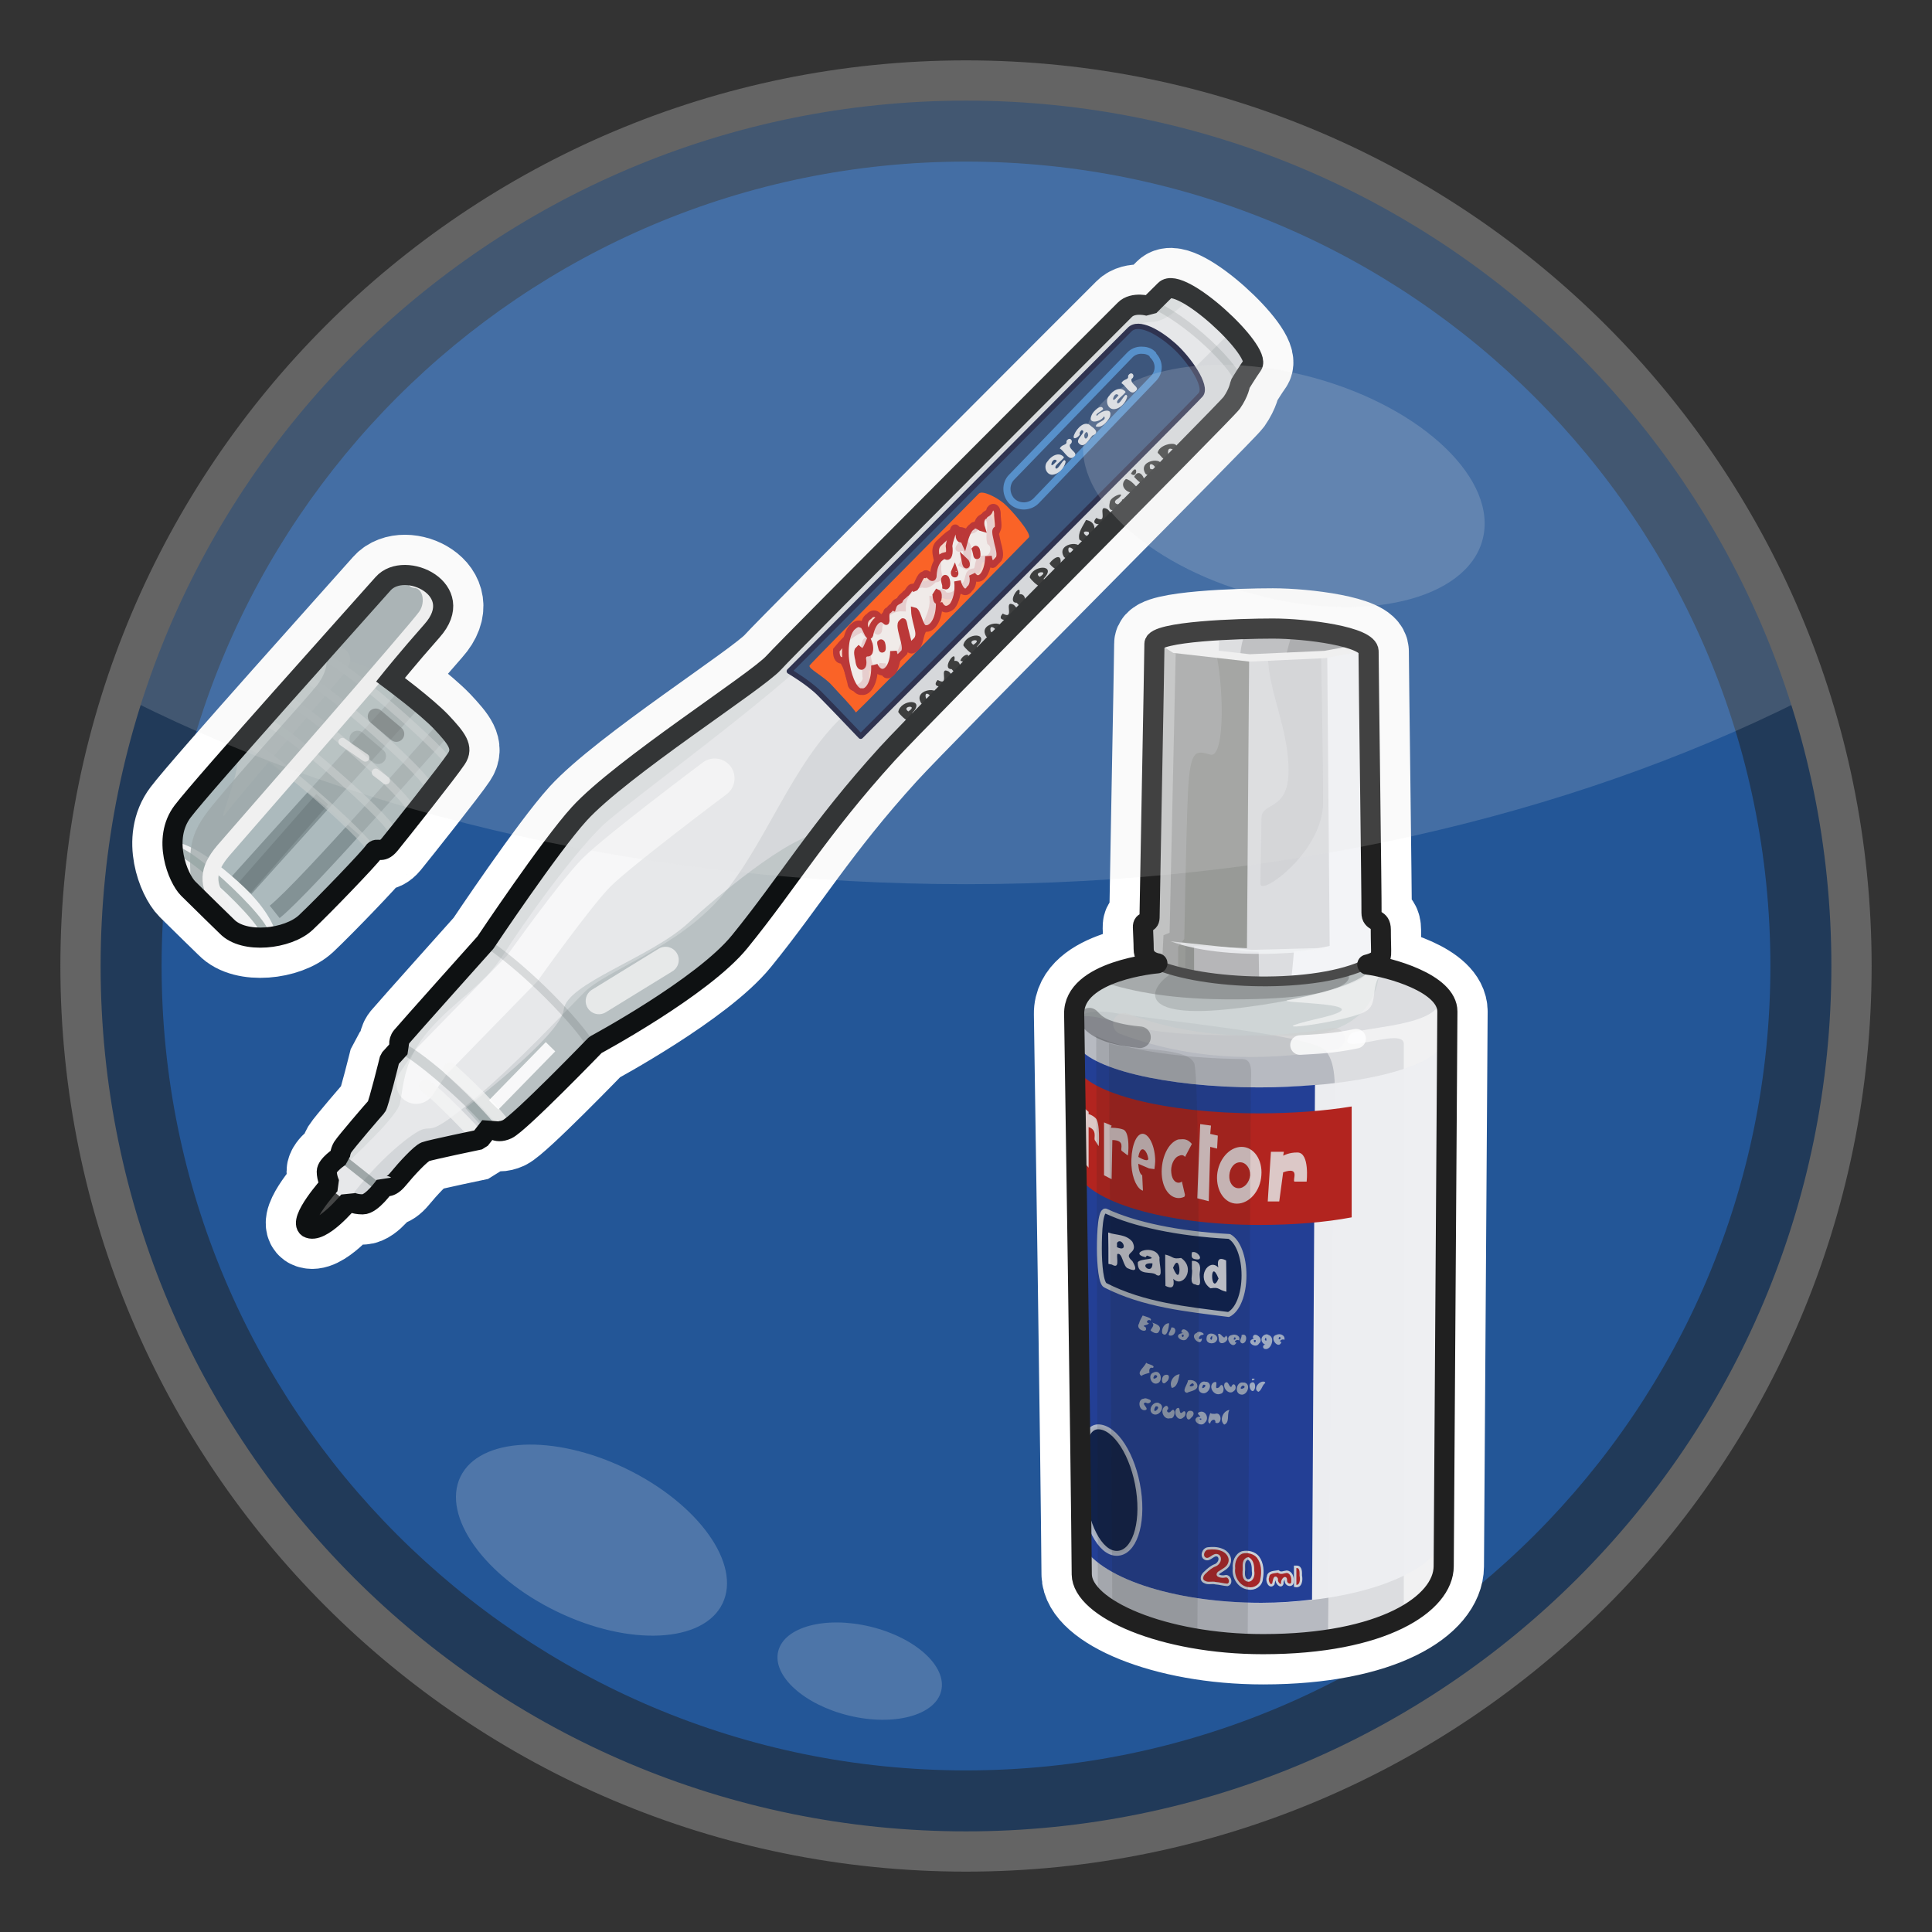 <?xml version="1.0" encoding="UTF-8" standalone="no"?>
<!-- Created with Inkscape (http://www.inkscape.org/) -->
<svg
   xmlns:svg="http://www.w3.org/2000/svg"
   xmlns="http://www.w3.org/2000/svg"
   version="1.0"
   width="100%"
   height="100%"
   viewBox="0 0 48 48"
   id="svg2383">
  <rect x="0" y="0" width="48" height="48" fill="#333333" stroke="none"/>
  <defs
     id="defs2385" />
  <path
     d="M 45.689,24 C 45.689,35.979 35.979,45.689 24,45.689 C 12.021,45.689 2.311,35.979 2.311,24 C 2.311,12.021 12.021,2.311 24,2.311 C 35.979,2.311 45.689,12.021 45.689,24 L 45.689,24 z"
     id="path2393"
     style="fill:#213a59;fill-opacity:1;fill-rule:evenodd;stroke:none;stroke-width:2;stroke-linecap:butt;stroke-linejoin:miter;marker:none;marker-start:none;marker-mid:none;marker-end:none;stroke-miterlimit:4;stroke-dasharray:none;stroke-dashoffset:0;stroke-opacity:1;visibility:visible;display:inline;overflow:visible;enable-background:accumulate" />
  <path
     d="M 43.985,24 C 43.985,35.037 35.037,43.985 24,43.985 C 12.963,43.985 4.015,35.037 4.015,24 C 4.015,12.963 12.963,4.015 24,4.015 C 35.037,4.015 43.985,12.963 43.985,24 L 43.985,24 z"
     id="path3464"
     style="fill:#235697;fill-opacity:1;fill-rule:evenodd;stroke:none;stroke-width:2;stroke-linecap:butt;stroke-linejoin:miter;marker:none;marker-start:none;marker-mid:none;marker-end:none;stroke-miterlimit:4;stroke-dasharray:none;stroke-dashoffset:0;stroke-opacity:1;visibility:visible;display:inline;overflow:visible;enable-background:accumulate" />
  <g
     transform="matrix(0.608,0,0,0.608,16.163,13.926)"
     id="corrector"
     style="display:inline">
    <path
       d="M 25.43,2.78 C 24.09,2.78 20.59,2.89 20.59,3.4 C 20.59,3.92 20.39,14.28 20.39,14.59 C 20.38,14.89 20.11,14.68 20.12,14.99 C 20.13,15.31 20.15,15.61 20.15,15.87 C 20.15,16.39 20.71,16.46 20.71,16.46 C 20.71,16.46 17.28,16.74 17.31,18.53 C 17.34,20.32 17.59,37.2 17.62,41.43 C 17.64,42.82 20.93,44.28 25.03,44.28 C 29.93,44.28 32.4,42.63 32.41,41.1 C 32.42,39.61 32.55,19.58 32.56,18.43 C 32.56,17.26 30.17,16.62 29.29,16.51 C 29.29,16.51 29.84,16.4 29.85,16.1 C 29.86,15.89 29.84,15.6 29.84,15.09 C 29.84,14.59 29.46,14.81 29.46,14.39 C 29.47,13.96 29.34,4.33 29.34,3.71 C 29.34,3.1 26.77,2.78 25.43,2.78 z"
       id="path4382"
       style="fill:none;fill-opacity:0.81;fill-rule:evenodd;stroke:#ffffff;stroke-width:3.292;stroke-linecap:round;stroke-linejoin:round;marker:none;stroke-miterlimit:4;stroke-dasharray:none;stroke-dashoffset:0;stroke-opacity:1;visibility:visible;display:inline;overflow:visible;enable-background:accumulate" />
    <path
       d="M 25.43,2.78 C 24.09,2.78 20.59,2.89 20.59,3.4 C 20.59,3.92 20.39,14.28 20.39,14.59 C 20.38,14.89 20.11,14.68 20.12,14.99 C 20.13,15.31 20.15,15.61 20.15,15.87 C 20.15,16.39 20.71,16.46 20.71,16.46 C 20.71,16.46 17.28,16.74 17.31,18.53 C 17.34,20.32 17.59,37.2 17.62,41.43 C 17.64,42.82 20.93,44.28 25.03,44.28 C 29.93,44.28 32.4,42.63 32.41,41.1 C 32.42,39.61 32.55,19.58 32.56,18.43 C 32.56,17.26 30.17,16.62 29.29,16.51 C 29.29,16.51 29.84,16.4 29.85,16.1 C 29.86,15.89 29.84,15.6 29.84,15.09 C 29.84,14.59 29.46,14.81 29.46,14.39 C 29.47,13.96 29.34,4.33 29.34,3.71 C 29.34,3.1 26.77,2.78 25.43,2.78 z"
       id="p3262"
       style="fill:#dcdde0;fill-opacity:1;fill-rule:evenodd;stroke:none;marker:none;visibility:visible;display:inline;overflow:visible;enable-background:accumulate" />
    <path
       d="M 18.37,18.43 C 17.86,18.42 17.53,18.56 17.31,18.81 C 17.34,20.94 17.59,37.25 17.62,41.43 C 17.64,42.83 20.93,44.28 25.03,44.28 C 26.02,44.28 26.89,44.21 27.68,44.09 C 27.71,41.57 27.9,25.15 27.93,23.4 C 27.97,21.52 28.06,20.64 27.59,20.03 C 27.12,19.41 21.02,18.82 19.03,18.5 C 18.78,18.45 18.56,18.44 18.37,18.43 z"
       id="p3341"
       style="fill:#838792;fill-opacity:0.41;fill-rule:evenodd;stroke:none;display:inline" />
    <path
       d="M 25.43,2.78 C 25.16,2.78 24.77,2.8 24.37,2.81 C 24.21,3.14 24.1,3.54 24.09,4.03 C 26.36,4.03 28.53,3.62 28.53,3.62 L 29.03,3.4 C 28.33,3 26.51,2.78 25.43,2.78 z"
       id="p3273"
       style="fill:#525252;fill-opacity:0.25;fill-rule:evenodd;stroke:none;display:inline" />
    <path
       d="M 23.25,2.87 C 22.31,2.93 21.41,2.99 20.93,3.15 L 21.43,3.68 L 23.21,3.81 L 23.25,2.87 z"
       id="p3278"
       style="fill:#fbfbfb;fill-opacity:0.7;fill-rule:evenodd;stroke:none;display:inline" />
    <path
       d="M 26.25,2.81 L 25.96,3.9 L 29.31,3.62 C 29.12,3.16 27.53,2.89 26.25,2.81 z"
       id="p3276"
       style="fill:#525252;fill-opacity:0.22;fill-rule:evenodd;stroke:none;display:inline" />
    <path
       d="M 29.12,3.43 L 27.65,3.75 L 27.75,15.75 C 27.74,15.75 26.84,15.96 26.29,15.96 C 26.26,16.4 26.18,17.12 26.18,17.12 C 26.18,17.12 28.04,17.22 29.81,16.18 C 29.82,16.15 29.84,16.12 29.84,16.09 C 29.85,15.88 29.84,15.61 29.84,15.09 C 29.84,14.59 29.46,14.83 29.46,14.4 C 29.47,13.98 29.34,4.33 29.34,3.71 C 29.34,3.61 29.24,3.52 29.12,3.43 z"
       id="path4340"
       style="fill:#f3f4f7;fill-opacity:1;fill-rule:evenodd;stroke:none;display:inline" />
    <path
       d="M 20.65,3.28 C 20.61,3.31 20.59,3.36 20.59,3.4 C 20.59,3.92 20.41,14.28 20.4,14.59 C 20.4,14.89 20.11,14.68 20.12,15 C 20.13,15.32 20.15,15.61 20.15,15.87 C 20.15,16.13 20.29,16.29 20.43,16.37 C 20.57,16.45 20.71,16.46 20.71,16.46 L 22.21,16.9 L 22.21,15.75 L 24.37,15.84 L 24.46,4 L 21.34,3.62 L 20.65,3.28 z"
       id="path4342"
       style="fill:#989a97;fill-opacity:1;fill-rule:evenodd;stroke:none;display:inline" />
    <path
       d="M 25.23,3.89 C 25.23,5.3 26.07,6.85 26.07,8.57 C 26.07,10.3 24.96,9.81 24.96,10.56 C 24.96,11.31 24.92,12.68 24.92,13.21 C 24.92,13.74 27.48,11.89 27.48,9.9 C 27.48,7.91 27.4,3.76 27.4,3.76 L 25.23,3.89 z"
       id="path4344"
       style="fill:#7f7f7f;fill-opacity:0.1;fill-rule:evenodd;stroke:none;display:inline" />
    <path
       d="M 21.86,15.64 L 24.31,15.97 L 24.85,15.99 L 24.87,17.2 C 24.87,17.2 22.51,16.96 22.21,16.9 C 21.91,16.83 21.84,16.86 21.84,16.86 L 21.86,15.64 z"
       id="p3321"
       style="fill:#888888;fill-opacity:0.45;fill-rule:evenodd;stroke:none" />
    <path
       d="M 21.25,15.56 C 23.55,16.4 27.17,16 27.75,15.82 C 27.63,15.83 24.57,15.91 24.57,15.91 L 21.25,15.56 z"
       id="p3306"
       style="fill:#f3f4f7;fill-opacity:0.81;fill-rule:evenodd;stroke:none;display:inline" />
    <path
       d="M 20.68,3.25 C 20.62,3.29 20.59,3.35 20.59,3.4 C 20.59,3.92 20.41,14.28 20.4,14.59 C 20.4,14.89 20.11,14.68 20.12,15 C 20.13,15.32 20.15,15.61 20.15,15.87 C 20.15,16.33 20.56,16.45 20.65,16.46 L 21.56,16.68 L 21.56,15.78 L 21.81,15.46 C 21.81,15.46 21.88,11.27 21.96,9.46 C 22.05,7.66 22.3,7.77 22.87,7.93 C 23.44,8.1 23.45,5.45 23.12,3.81 L 21.46,3.65 L 20.81,3.4 L 20.68,3.25 z"
       id="p3309"
       style="fill:#c1c1c2;fill-opacity:0.36;fill-rule:evenodd;stroke:none;display:inline" />
    <path
       d="M 20.62,3.31 C 20.59,3.34 20.59,3.37 20.59,3.4 C 20.59,3.92 20.41,14.28 20.4,14.59 C 20.4,14.89 20.11,14.68 20.12,15 C 20.13,15.32 20.15,15.61 20.15,15.87 C 20.15,16.13 20.29,16.29 20.43,16.37 C 20.57,16.45 20.71,16.46 20.71,16.46 L 20.9,16.53 L 20.96,15.31 L 21.21,15.21 L 21.46,3.75 L 20.75,3.34 L 20.62,3.31 z"
       id="p3312"
       style="fill:#f3f3f3;fill-opacity:0.36;fill-rule:evenodd;stroke:none;display:inline" />
    <path
       d="M 21.44,16.79 C 20.47,17.28 19.59,18.74 23.56,18.34 C 27.53,17.94 30.58,16.75 28.55,16.79 C 26.52,16.84 27.53,17.59 21.44,16.79 z"
       id="p3326"
       style="fill:#393939;fill-opacity:0.57;fill-rule:evenodd;stroke:none;display:inline" />
    <path
       d="M 20.65,16.46 C 20.46,16.48 17.28,16.79 17.31,18.53 C 17.31,18.54 17.31,18.7 17.31,18.71 C 18.09,18.4 18.92,18.96 20.57,19.21 C 22.22,19.46 24.71,19.4 26.17,19.41 C 29.21,19.45 29.8,17.61 29.78,16.59 C 29.67,16.57 29.55,16.54 29.46,16.53 C 28.94,16.76 27.68,17.19 25.34,17.21 C 23.6,17.23 21.91,16.83 20.65,16.46 z"
       id="path4351"
       style="fill:#c9d2d2;fill-opacity:0.73;fill-rule:evenodd;stroke:none;display:inline" />
    <path
       d="M 20.68,16.46 C 20.62,16.47 19.26,16.6 18.28,17.15 C 19.39,17.55 21.03,17.91 23.43,17.93 C 28.77,17.98 28.81,16.98 28.37,16.81 C 24.45,17.57 22.17,17.03 20.71,16.46 C 20.71,16.46 20.69,16.46 20.68,16.46 z"
       id="p3323"
       style="fill:#393939;fill-opacity:0.27;fill-rule:evenodd;stroke:none;display:inline" />
    <path
       d="M 29.75,16.59 C 29.69,16.61 29.46,16.69 29.46,16.68 C 28.94,17.39 26.77,17.81 26.06,17.96 C 25.35,18.11 30.22,18.04 27.31,18.71 C 24.39,19.39 28.29,18.88 29.15,18.46 C 29.86,18.12 29.26,17.33 30.06,16.65 C 29.94,16.62 29.85,16.61 29.75,16.59 z"
       id="p3332"
       style="fill:#f7f7f7;fill-opacity:0.66;fill-rule:evenodd;stroke:none;display:inline" />
    <path
       d="M 32.29,17.8 C 32.42,19.1 28.84,19.03 28.59,19.37 C 27.85,20.37 30.78,19.01 30.78,19.75 C 30.78,20.17 30.78,42.21 30.78,43.15 C 31.85,42.57 32.4,41.8 32.4,41.09 C 32.38,33.42 32.48,25.43 32.29,17.8 z"
       id="p3367"
       style="fill:#fcfcfc;fill-opacity:0.66;fill-rule:evenodd;stroke:none;display:inline" />
    <path
       d="M 17.34,19.75 C 17.39,22.7 17.54,35.2 17.59,40.15 C 18.26,41.53 21.29,42.59 24.96,42.59 C 28.69,42.59 31.76,41.5 32.37,40.09 L 32.4,40.09 C 32.42,37.34 32.54,22.63 32.56,19.75 L 32.37,19.75 C 31.94,20.76 28.74,21.53 24.87,21.53 C 21.02,21.53 17.85,20.75 17.4,19.75 L 17.34,19.75 z"
       id="p3344"
       style="fill:#eeeff2;fill-opacity:0.97;fill-rule:evenodd;stroke:none;marker:none;visibility:visible;display:inline;overflow:visible;enable-background:accumulate" />
    <path
       d="M 19.34,18.93 C 22.59,20.15 25.67,19.93 27.93,19.54"
       id="path4357"
       style="fill:none;fill-rule:evenodd;stroke:#d0d0d0;stroke-width:0.88;stroke-linecap:round;stroke-linejoin:miter;stroke-miterlimit:4;stroke-dasharray:none;stroke-opacity:0.56;display:inline" />
    <path
       d="M 26.54,19.8 C 27.19,19.76 27.89,19.74 28.83,19.54"
       id="p3370"
       style="fill:none;fill-rule:evenodd;stroke:#ffffff;stroke-width:0.8;stroke-linecap:round;stroke-linejoin:miter;stroke-miterlimit:4;stroke-dasharray:none;stroke-opacity:0.82;display:inline" />
    <path
       d="M 17.93,18.72 C 18.14,18.94 18.46,19.34 20,19.48"
       id="p3376"
       style="fill:none;fill-rule:evenodd;stroke:#2e3235;stroke-width:0.88;stroke-linecap:round;stroke-linejoin:miter;stroke-miterlimit:4;stroke-dasharray:none;stroke-opacity:0.37;display:inline" />
    <path
       d="M 17.34,19.75 C 17.39,22.7 17.54,35.2 17.59,40.15 C 18.26,41.53 21.29,42.59 24.96,42.59 C 25.68,42.59 26.37,42.54 27.03,42.46 L 27.15,21.43 C 26.43,21.49 25.67,21.53 24.87,21.53 C 21.02,21.53 17.85,20.75 17.4,19.75 L 17.34,19.75 z"
       id="p3385"
       style="fill:#233f95;fill-opacity:1;fill-rule:evenodd;stroke:none;display:inline" />
    <path
       d="M 19.94,37.99 C 20.15,39.41 19.75,40.57 19.05,40.57 C 18.35,40.57 17.77,39.37 17.64,37.93 C 17.51,36.47 17.72,35.4 18.29,35.4 C 18.99,35.4 19.73,36.56 19.94,37.99 z"
       id="p4026"
       style="fill:#11224a;fill-opacity:1;fill-rule:nonzero;stroke:#cbd1d8;stroke-width:0.2;stroke-linecap:butt;stroke-linejoin:miter;marker:none;stroke-miterlimit:4;stroke-dasharray:none;stroke-dashoffset:0;stroke-opacity:0.81;visibility:visible;display:inline;overflow:visible;enable-background:accumulate" />
    <path
       d="M 22.78,40.37 C 22.58,40.39 22.48,40.7 22.67,40.79 C 22.87,40.88 23.01,40.55 23.2,40.67 C 23.33,40.79 23.22,40.99 23.09,41.05 C 22.92,41.11 22.78,41.23 22.66,41.35 C 22.53,41.45 22.46,41.66 22.64,41.74 C 22.78,41.82 22.94,41.75 23.09,41.79 C 23.25,41.8 23.41,41.85 23.57,41.86 C 23.78,41.81 23.67,41.45 23.47,41.51 C 23.37,41.54 23.07,41.5 23.22,41.36 C 23.38,41.25 23.59,41.17 23.65,40.97 C 23.74,40.73 23.55,40.49 23.33,40.42 C 23.15,40.35 22.96,40.35 22.78,40.37 z M 24.18,40.53 C 23.93,40.62 23.81,40.92 23.84,41.18 C 23.79,41.55 24.05,41.97 24.43,42 C 24.68,42.05 24.95,41.88 24.97,41.62 C 25.03,41.32 25.01,40.97 24.82,40.72 C 24.67,40.54 24.41,40.48 24.18,40.53 z M 24.43,40.78 C 24.61,40.88 24.62,41.11 24.62,41.3 C 24.65,41.44 24.6,41.69 24.41,41.68 C 24.25,41.65 24.23,41.46 24.24,41.32 C 24.27,41.14 24.18,40.89 24.38,40.79 C 24.4,40.78 24.41,40.78 24.43,40.78 z M 26.34,41.12 C 26.34,41.38 26.34,41.64 26.34,41.9 C 26.58,41.96 26.61,41.64 26.57,41.48 C 26.57,41.35 26.59,41.12 26.4,41.12 C 26.38,41.12 26.36,41.12 26.34,41.12 z M 25.65,41.31 C 25.5,41.34 25.24,41.32 25.23,41.54 C 25.16,41.67 25.3,42.01 25.45,41.82 C 25.47,41.74 25.5,41.45 25.59,41.62 C 25.55,41.76 25.77,42 25.82,41.79 C 25.78,41.68 25.97,41.46 25.96,41.68 C 25.95,41.88 26.26,41.94 26.23,41.7 C 26.25,41.55 26.18,41.33 25.99,41.32 C 25.88,41.33 25.75,41.41 25.65,41.31 z"
       id="text3993"
       style="fill:#b2241f;fill-opacity:0.91;stroke:#cbd1d8;stroke-width:0.1;stroke-linecap:butt;stroke-linejoin:miter;stroke-miterlimit:4;stroke-dasharray:none;stroke-opacity:1" />
    <path
       d="M 20.25,32.78 C 20.2,32.95 19.83,33.18 20.06,33.32 C 20.15,33.24 20.33,33.22 20.39,33.19 C 20.36,33.07 20.39,32.95 20.53,32.99 C 20.65,32.88 20.29,32.84 20.25,32.78 z M 20.56,33.18 C 20.3,33.25 20.44,33.69 20.69,33.63 C 20.94,33.58 20.88,33.09 20.61,33.16 L 20.58,33.17 L 20.56,33.18 z M 21.62,33.25 C 21.37,33.27 21.17,33.58 21.3,33.81 C 21.53,33.78 21.57,33.46 21.61,33.29 L 21.62,33.25 z M 20.62,33.28 C 20.89,33.34 20.39,33.58 20.6,33.29 L 20.62,33.28 z M 21.03,33.28 C 20.83,33.32 20.87,33.79 21.08,33.56 C 21.2,33.48 21.25,33.22 21.03,33.28 z M 24.59,33.43 C 24.48,33.6 24.85,33.42 24.59,33.43 z M 21.96,33.5 C 21.96,33.65 21.67,33.96 21.92,34.01 C 22.07,33.93 22.39,33.92 22.34,33.68 C 22.3,33.52 22.11,33.46 21.96,33.5 z M 22.68,33.56 C 22.42,33.47 22.27,33.95 22.54,34.02 C 22.79,34.1 23.01,33.65 22.73,33.56 L 22.71,33.56 L 22.68,33.56 z M 25.09,33.56 C 24.88,33.49 24.59,33.86 24.84,33.97 C 24.98,33.9 24.99,33.69 25.12,33.61 L 25.11,33.58 L 25.09,33.56 z M 23,33.59 C 22.77,33.76 23.03,34.16 23.29,34.05 C 23.52,34.02 23.39,33.48 23.24,33.78 C 22.95,33.96 23.28,33.45 23,33.59 z M 24.21,33.59 C 23.95,33.54 23.84,34.02 24.12,34.08 C 24.38,34.14 24.56,33.66 24.27,33.59 L 24.24,33.59 L 24.21,33.59 z M 24.56,33.59 C 24.35,33.67 24.59,34.14 24.69,33.84 C 24.72,33.75 24.71,33.53 24.56,33.59 z M 22.15,33.62 C 22.35,33.75 21.87,33.81 22.09,33.65 C 22.11,33.63 22.13,33.63 22.15,33.62 z M 23.46,33.62 C 23.36,33.82 23.65,34.12 23.83,33.94 C 24.01,33.83 23.84,33.49 23.73,33.77 C 23.62,33.78 23.62,33.47 23.46,33.62 z M 22.59,33.68 C 22.83,33.67 22.46,33.96 22.56,33.73 C 22.56,33.71 22.58,33.7 22.59,33.68 z M 24.21,33.71 C 24.43,33.79 24.01,33.94 24.14,33.76 C 24.16,33.74 24.18,33.72 24.21,33.71 z M 20.15,34.25 C 19.89,34.27 19.94,34.73 20.19,34.72 C 20.45,34.69 19.98,34.42 20.24,34.41 C 20.37,34.51 20.56,34.32 20.34,34.27 C 20.28,34.24 20.21,34.22 20.15,34.25 z M 20.78,34.43 C 20.53,34.32 20.28,34.75 20.54,34.88 C 20.77,34.99 21.03,34.62 20.83,34.46 L 20.8,34.45 L 20.78,34.43 z M 20.65,34.56 C 20.91,34.55 20.53,34.92 20.59,34.66 C 20.61,34.62 20.62,34.58 20.65,34.56 z M 21.03,34.56 C 20.79,34.69 20.96,35.13 21.23,35.05 C 21.46,35.1 21.47,34.53 21.27,34.76 C 21.18,34.88 21.03,34.77 21.15,34.67 C 21.17,34.6 21.1,34.5 21.03,34.56 z M 21.5,34.65 C 21.33,34.83 21.56,35.23 21.78,35.01 C 21.91,34.94 21.88,34.64 21.72,34.82 C 21.56,34.91 21.69,34.53 21.5,34.65 z M 23.65,34.71 C 23.39,34.75 23.23,35.13 23.44,35.31 C 23.67,35.23 23.55,34.92 23.64,34.74 L 23.65,34.71 z M 22,34.75 C 21.82,34.82 21.9,35.27 22.09,35.03 C 22.25,34.91 22.22,34.71 22,34.75 z M 22.4,34.81 C 22.25,34.87 22.63,35.02 22.37,34.99 C 22.07,35.12 22.49,35.45 22.65,35.23 C 22.86,35.05 22.66,34.67 22.4,34.81 z M 22.87,34.84 C 22.83,34.96 22.71,35.26 22.87,35.26 C 22.88,35.11 23.1,35.03 23.08,35.23 C 23.36,35.36 23.37,34.76 23.06,34.87 C 22.99,34.87 22.93,34.87 22.87,34.84 z M 22.5,35.06 C 22.55,35.19 22.32,35.04 22.5,35.06 z"
       id="text3944"
       style="fill:#cad2d2;fill-opacity:0.73;fill-rule:nonzero;stroke:none;marker:none;visibility:visible;display:inline;overflow:visible;enable-background:accumulate" />
    <path
       d="M 18.62,26.59 C 18.38,26.47 18.34,27.43 18.34,28.12 C 18.34,28.78 18.41,29.55 18.59,29.62 C 20.16,30.42 21.9,30.59 23.62,30.81 C 23.99,30.63 24.25,29.99 24.25,29.21 C 24.25,28.46 24.01,27.82 23.65,27.62 C 21.54,27.51 19.75,27.12 18.62,26.59 z"
       id="p3713"
       style="fill:#0b1c42;fill-opacity:0.81;fill-rule:evenodd;stroke:#b3bbc5;stroke-width:0.2;stroke-linecap:round;stroke-linejoin:round;marker:none;stroke-miterlimit:4;stroke-dasharray:none;stroke-dashoffset:0;stroke-opacity:1;visibility:visible;display:inline;overflow:visible;enable-background:accumulate" />
    <path
       d="M 17.34,20.71 C 17.35,21.33 17.35,23.42 17.37,24.96 L 17.4,24.96 C 17.85,26.2 21.02,27.15 24.87,27.15 C 26.25,27.15 27.54,27.05 28.65,26.84 L 28.65,22.31 C 27.54,22.49 26.25,22.59 24.87,22.59 C 21.02,22.59 17.85,21.77 17.4,20.71 L 17.34,20.71 z"
       id="p3391"
       style="fill:#b2241f;fill-opacity:1;fill-rule:evenodd;stroke:none;marker:none;visibility:visible;display:inline;overflow:visible;enable-background:accumulate" />
    <path
       d="M 17.68,22.34 L 17.71,24.59 L 17.9,24.81 L 17.9,23.15 C 18.26,23.27 18.11,23.59 18.15,23.68 L 18.31,23.93 C 18.32,23.95 18.38,22.95 18.18,22.78 C 18.04,22.65 17.9,22.62 17.9,22.62 L 17.9,22.53 L 17.68,22.34 z M 18.53,22.96 L 18.53,25.12 L 18.84,25.28 L 18.87,23.68 C 19.42,23.69 19.18,24.04 19.25,24.12 L 19.5,24.31 C 19.52,24.32 19.61,23.35 19.31,23.25 C 19.09,23.17 18.81,23.18 18.81,23.18 L 18.84,23.09 L 18.53,22.96 z M 22.46,23.03 L 22.34,26.06 L 22.81,26.18 L 22.87,23.96 L 23.15,24.03 L 23.18,23.5 L 22.87,23.43 L 22.9,23.09 L 22.46,23.03 z M 20.06,23.43 C 19.8,23.49 19.62,24.06 19.65,24.71 C 19.68,25.27 19.9,25.69 20.12,25.75 L 20.09,25.12 C 20,25.08 19.94,24.89 19.93,24.65 L 20.37,24.84 L 20.59,24.87 C 20.6,24.8 20.63,24.56 20.62,24.46 C 20.59,23.81 20.31,23.37 20.06,23.43 z M 21.68,23.65 C 21.62,23.65 21.56,23.65 21.5,23.68 C 21.08,23.87 20.82,24.57 20.9,25.21 C 20.98,25.85 21.4,26.19 21.81,26 C 21.83,25.99 21.82,25.94 21.84,25.93 L 21.71,25.37 C 21.71,25.37 21.69,25.39 21.68,25.4 C 21.49,25.49 21.31,25.33 21.28,25.03 C 21.24,24.74 21.37,24.43 21.56,24.34 C 21.67,24.29 21.76,24.27 21.84,24.37 L 22.12,23.84 C 21.99,23.69 21.86,23.63 21.68,23.65 z M 24.15,23.96 C 23.65,23.96 23.2,24.48 23.15,25.12 C 23.11,25.76 23.46,26.28 23.96,26.28 C 24.47,26.28 24.92,25.76 24.96,25.12 C 25.01,24.48 24.65,23.96 24.15,23.96 z M 20.09,24.06 C 20.19,24.04 20.31,24.22 20.34,24.46 C 20.29,24.59 19.99,24.4 19.93,24.37 C 19.96,24.21 20.01,24.08 20.09,24.06 z M 25.35,24.16 L 25.22,26.19 L 25.69,26.19 L 25.85,25 C 26.56,24.75 26.22,25.3 26.31,25.38 L 26.81,25.38 C 26.81,25.38 26.94,24.2 26.44,24.19 C 26.1,24.18 25.85,24.32 25.85,24.32 L 25.88,24.16 L 25.35,24.16 z M 24.09,24.59 C 24.32,24.59 24.51,24.82 24.5,25.12 C 24.47,25.42 24.26,25.65 24.03,25.65 C 23.8,25.65 23.63,25.42 23.65,25.12 C 23.67,24.82 23.85,24.59 24.09,24.59 z"
       id="p2465"
       style="fill:#e5eeee;fill-opacity:0.81;fill-rule:evenodd;stroke:none;marker:none;visibility:visible;display:inline;overflow:visible;enable-background:accumulate" />
    <path
       d="M 17.62,22.22 C 17.64,22.22 17.43,22.18 17.55,22.6 C 17.67,23.01 17.93,23.1 17.93,23.1 L 17.96,22.57 C 17.96,22.57 17.82,22.52 17.62,22.22 z M 18.15,22.72 L 18.12,23.16 L 18.49,23.28 L 18.49,22.88 L 18.15,22.72 z M 18.05,23.35 L 17.96,24.57 L 18.27,24.63 L 18.4,23.38 L 18.05,23.35 z M 18.58,23.44 L 18.24,25.41 L 18.65,25.5 L 18.71,25 C 18.71,25 18.62,25.04 19.18,25.07 C 19.74,25.09 19.75,23.84 19.4,23.75 C 19.04,23.66 18.58,23.44 18.58,23.44 z M 23.24,23.69 L 22.58,25.69 L 24.43,25.85 L 24.52,25.32 L 23.43,25.32 L 23.46,25.03 L 24.43,25.03 L 24.62,24.5 L 23.74,24.5 L 23.83,24.19 L 24.96,24.28 L 25.08,23.75 L 23.24,23.69 z M 19.9,23.97 L 19.46,25.85 L 20.05,25.97 L 20.15,25.38 C 20.15,25.38 20.24,25.41 20.77,25.5 C 21.3,25.59 21.71,24.28 21.18,24.19 C 20.65,24.1 19.9,23.97 19.9,23.97 z M 18.83,24.07 C 18.86,24.04 19.3,24.27 19.21,24.5 C 19.12,24.74 18.77,24.5 18.77,24.5 L 18.83,24.07 z M 27.37,24.35 L 26.58,24.38 L 26.24,24.75 L 26.02,24.44 L 25.21,24.44 L 25.62,25.13 L 24.74,25.78 L 25.55,25.82 L 25.96,25.5 L 26.15,25.85 L 27.08,25.78 L 26.55,25.07 L 27.37,24.35 z M 20.37,24.41 C 20.42,24.44 20.89,24.49 20.83,24.82 C 20.77,25.14 20.27,24.94 20.27,24.94 L 20.37,24.41 z M 21.62,24.72 L 21.52,25.13 L 22.46,25.22 L 22.55,24.78 L 21.62,24.72 z"
       id="p3568"
       style="opacity:0;fill:#e5eeee;fill-opacity:0.81;fill-rule:evenodd;stroke:none;display:inline" />
    <path
       d="M 18.71,28.74 C 18.71,28.31 18.71,27.89 18.7,27.46 C 19.03,27.58 19.43,27.52 19.69,27.84 C 19.96,28.36 19.25,28.24 19.69,28.63 C 19.88,28.95 19.85,29.08 19.52,28.93 C 19.3,28.88 19.29,28.25 19.07,28.34 C 19.04,28.55 19.18,28.96 18.85,28.77 C 18.81,28.76 18.76,28.75 18.71,28.74 z M 19.06,28.06 C 19.57,28.3 19.26,27.61 19.06,27.88 C 19.06,27.94 19.06,28 19.06,28.06 z M 20.23,28.47 C 19.47,28.3 20.63,27.88 20.8,28.49 C 20.76,28.72 20.99,29.34 20.68,29.2 C 20.49,29 19.89,29.28 19.91,28.68 C 19.99,28.5 20.86,28.59 20.28,28.4 L 20.23,28.47 z M 20.51,28.72 C 19.85,28.67 20.51,29.26 20.51,28.72 z M 21.04,29.64 C 21.03,29.21 21.03,28.79 21.03,28.36 C 21.4,28.45 21.3,28.56 21.68,28.5 C 22.3,28.93 21.74,29.76 21.36,29.35 C 21.42,29.68 21.32,29.78 21.04,29.64 L 21.04,29.64 z M 21.35,28.9 C 21.73,29.84 21.67,28.13 21.35,28.9 z M 22.12,28.27 C 22.34,28.18 22.61,28.58 22.33,28.56 C 22.12,28.54 22.09,28.49 22.12,28.27 z M 22.12,28.62 C 22.42,28.61 22.49,28.8 22.44,29.09 C 22.4,29.28 22.57,29.75 22.26,29.58 C 21.99,29.56 22.17,29.15 22.12,28.95 C 22.12,28.84 22.12,28.73 22.12,28.62 z M 23.52,28.6 C 23.53,29.03 23.53,29.45 23.53,29.88 C 23.16,29.79 23.26,29.68 22.88,29.74 C 22.26,29.31 22.82,28.48 23.2,28.89 C 23.14,28.56 23.24,28.46 23.52,28.6 L 23.52,28.6 z M 23.21,29.34 C 22.83,28.4 22.89,30.11 23.21,29.34 L 23.21,29.34 z"
       id="text3734"
       style="fill:#fcfcfc;fill-opacity:0.81;stroke:none;display:inline" />
    <path
       d="M 20.11,30.85 C 20.2,30.89 20.53,30.95 20.43,31.06 C 20.33,30.97 20.2,31.15 20.36,31.16 C 20.35,31.27 20.01,31.23 20.23,31.33 C 20.36,31.61 19.79,31.44 19.96,31.18 C 19.99,31.06 20.05,30.96 20.11,30.85 z M 20.49,31.14 C 20.68,31.2 20.94,31.29 20.75,31.54 C 20.67,31.64 20.45,31.5 20.43,31.45 C 20.48,31.36 20.62,31.23 20.49,31.14 z M 21.19,31.17 C 21.18,31.33 21.11,31.79 20.91,31.58 C 20.86,31.39 21.01,31.15 21.19,31.17 z M 21.28,31.34 C 21.51,31.31 21.48,31.61 21.3,31.67 C 21.03,31.71 21.27,31.47 21.28,31.34 z M 21.69,31.55 C 21.68,31.23 22.17,31.56 21.94,31.76 C 21.83,32.02 21.35,31.71 21.65,31.59 C 21.71,31.59 21.81,31.52 21.69,31.55 z M 21.79,31.65 C 21.62,31.56 21.76,31.87 21.79,31.65 z M 22.53,31.79 C 22.52,32.18 21.97,31.69 22.32,31.56 C 22.4,31.43 22.77,31.64 22.51,31.65 C 22.39,31.69 22.34,31.89 22.53,31.79 z M 22.72,31.77 C 22.74,31.42 23.33,31.64 23.11,31.91 C 22.99,32.05 22.68,32 22.72,31.77 z M 22.87,31.78 C 22.94,32.01 23.01,31.52 22.88,31.76 L 22.87,31.77 L 22.87,31.78 z M 23.19,31.61 C 23.32,31.53 23.42,31.9 23.51,31.67 C 23.76,31.87 23.19,32.19 23.22,31.79 C 23.21,31.73 23.2,31.67 23.19,31.61 z M 24.05,31.88 C 24,31.79 23.77,31.93 23.94,31.95 C 23.79,32.3 23.39,31.71 23.75,31.65 C 23.89,31.59 24.13,31.68 24.05,31.88 z M 23.91,31.81 C 23.88,31.6 23.75,31.94 23.91,31.81 z M 24.15,31.65 C 24.41,31.54 24.39,32 24.17,31.99 C 24,31.9 24.17,31.78 24.15,31.65 z M 24.61,31.78 C 24.6,31.44 25.12,31.79 24.86,32 C 24.73,32.23 24.29,31.92 24.63,31.8 C 24.71,31.74 24.63,31.77 24.61,31.78 z M 24.73,31.86 C 24.55,31.8 24.73,32.09 24.73,31.86 z M 25.26,31.65 C 25.54,31.74 25.36,32.27 25.11,32.22 C 24.97,32.19 25.03,32 25.15,32.05 C 24.93,32 24.89,31.71 25.12,31.63 C 25.17,31.61 25.22,31.62 25.26,31.65 z M 25.1,31.84 C 25.22,32.01 25.15,31.6 25.1,31.84 z M 25.9,31.85 C 25.83,31.77 25.62,31.93 25.78,31.93 C 25.67,32.29 25.23,31.72 25.58,31.64 C 25.71,31.57 25.95,31.65 25.9,31.85 z M 25.75,31.79 C 25.7,31.59 25.59,31.93 25.75,31.79 z"
       id="text3922"
       style="fill:#cad2d2;fill-opacity:0.73;stroke:none" />
    <path
       d="M 18.21,19.43 L 18.28,42.5 C 19.35,43.4 21.65,44.14 24.4,44.25 C 24.43,39.57 24.53,21.91 24.53,21.5 C 24.53,21.02 24.65,20.37 24.18,20.37 C 23.71,20.37 19.96,20.31 18.21,19.43 z"
       id="p3401"
       style="fill:#1e2020;fill-opacity:0.12;fill-rule:evenodd;stroke:none;display:inline" />
    <path
       d="M 18.73,19.73 L 18.87,42.9 C 19.71,43.39 20.91,43.82 22.34,44.06 C 22.38,39.65 22.51,21.11 22.21,20.53 C 21.89,19.87 19.8,20.05 18.73,19.73 z"
       id="path4372"
       style="fill:#1e2020;fill-opacity:0.11;fill-rule:evenodd;stroke:none;display:inline" />
    <path
       d="M 20.57,16.47 C 22.59,17.37 27.2,17.51 29.29,16.47"
       id="p3268"
       style="fill:none;fill-opacity:0.81;fill-rule:evenodd;stroke:#4a4a4a;stroke-width:0.4;stroke-linecap:round;stroke-linejoin:round;marker:none;stroke-miterlimit:4;stroke-dasharray:none;stroke-dashoffset:0;stroke-opacity:1;visibility:visible;display:inline;overflow:visible;enable-background:accumulate" />
    <path
       d="M 20.85,3.28 L 21.41,3.63 L 24.48,3.98 L 27.55,3.84 L 29.08,3.56"
       id="p3265"
       style="fill:none;fill-rule:evenodd;stroke:#f2f2f2;stroke-width:0.3;stroke-linecap:butt;stroke-linejoin:miter;stroke-miterlimit:4;stroke-dasharray:none;stroke-opacity:1;display:inline" />
    <path
       d="M 25.43,2.78 C 24.09,2.78 20.59,2.89 20.59,3.4 C 20.59,3.92 20.39,14.28 20.39,14.59 C 20.38,14.89 20.11,14.68 20.12,14.99 C 20.13,15.31 20.15,15.61 20.15,15.87 C 20.15,16.39 20.71,16.46 20.71,16.46 C 20.71,16.46 17.28,16.74 17.31,18.53 C 17.34,20.32 17.59,37.2 17.62,41.43 C 17.64,42.82 20.93,44.28 25.03,44.28 C 29.93,44.28 32.4,42.63 32.41,41.1 C 32.42,39.61 32.55,19.58 32.56,18.43 C 32.56,17.26 30.17,16.62 29.29,16.51 C 29.29,16.51 29.84,16.4 29.85,16.1 C 29.86,15.89 29.84,15.6 29.84,15.09 C 29.84,14.59 29.46,14.81 29.46,14.39 C 29.47,13.96 29.34,4.33 29.34,3.71 C 29.34,3.1 26.77,2.78 25.43,2.78 z"
       id="path4376"
       style="fill:none;fill-opacity:0.81;fill-rule:evenodd;stroke:#202020;stroke-width:0.823;stroke-linecap:round;stroke-linejoin:round;marker:none;stroke-miterlimit:4;stroke-dasharray:none;stroke-dashoffset:0;stroke-opacity:1;visibility:visible;display:inline;overflow:visible;enable-background:accumulate" />
  </g>
  <g
     transform="matrix(0.657,0,0,0.657,1.851,2.4)"
     id="corrector02"
     style="display:inline">
    <path
       d="M 5.76,31.38 C 6.4,32.05 8.07,31.87 8.75,31.23 C 9.43,30.59 11.17,28.78 11.31,28.56 C 11.45,28.35 11.6,28.67 11.92,28.28 C 12.24,27.89 14.16,25.47 14.44,25.04 C 14.73,24.61 14.44,24.26 13.87,23.65 C 13.3,23.05 11.95,22.05 11.95,22.05 C 11.95,22.05 12.6,21.24 13.52,20.2 C 14.91,18.64 12.49,17.5 11.67,18.42 C 10.85,19.35 4.87,26 4.09,27.03 C 3.3,28.07 3.91,29.56 4.3,29.95 C 4.69,30.34 5.76,31.38 5.76,31.38 z"
       id="path4378"
       style="fill:none;fill-opacity:1;fill-rule:evenodd;stroke:#ffffff;stroke-width:3.043;stroke-linecap:butt;stroke-linejoin:miter;stroke-miterlimit:4;stroke-dasharray:none;stroke-opacity:1" />
    <path
       d="M 8.83,42.77 C 9.32,43.05 10.38,41.76 10.38,41.76 C 10.38,41.76 10.54,41.89 10.9,41.89 C 11.25,41.89 11.74,41.18 11.74,41.18 C 11.74,41.18 11.92,41.32 12.24,40.93 C 12.56,40.54 13.09,39.97 13.27,39.9 C 13.45,39.83 15.33,39.44 15.33,39.44 L 15.72,38.94 C 15.72,38.94 15.9,39.26 16.36,39.05 C 16.82,38.84 19.7,35.86 19.7,35.86 C 19.7,35.86 23.77,33.67 25.16,31.95 C 26.99,29.7 28.14,27.71 30.73,24.86 C 32.17,23.28 43.47,11.97 43.76,11.58 C 44.04,11.18 44.08,10.87 44.08,10.87 C 44.08,10.87 44.38,10.38 44.54,10.16 C 44.92,9.63 41.81,6.74 41.24,7.32 C 40.93,7.62 40.64,7.92 40.64,7.92 C 40.64,7.92 40.04,7.74 39.72,8.06 C 39.4,8.38 27.08,20.7 26.44,21.41 C 25.8,22.12 20.68,25.38 19.09,27.12 C 17.97,28.35 15.54,31.99 15.54,31.99 C 15.54,31.99 12.56,35.32 12.38,35.54 C 12.21,35.75 12.31,35.96 12.31,35.96 L 11.92,36.39 C 11.92,36.39 11.49,38.13 11.42,38.2 C 11.35,38.27 10.25,39.55 10.14,39.73 C 10.04,39.9 10.04,40.08 10.04,40.08 C 10.04,40.08 9.54,40.4 9.54,40.65 C 9.54,40.9 9.66,41.14 9.66,41.14 C 9.66,41.14 8.44,42.49 8.83,42.77 z"
       id="path4380"
       style="fill:none;fill-opacity:1;fill-rule:evenodd;stroke:#ffffff;stroke-width:3.043;stroke-linecap:butt;stroke-linejoin:bevel;stroke-miterlimit:4;stroke-dasharray:none;stroke-opacity:1;display:inline" />
    <path
       d="M 5.76,31.38 C 6.4,32.05 8.07,31.87 8.75,31.23 C 9.43,30.59 11.17,28.78 11.31,28.56 C 11.45,28.35 11.6,28.67 11.92,28.28 C 12.24,27.89 14.16,25.47 14.44,25.04 C 14.73,24.61 14.44,24.26 13.87,23.65 C 13.3,23.05 11.95,22.05 11.95,22.05 C 11.95,22.05 12.6,21.24 13.52,20.2 C 14.91,18.64 12.49,17.5 11.67,18.42 C 10.85,19.35 4.87,26 4.09,27.03 C 3.3,28.07 3.91,29.56 4.3,29.95 C 4.69,30.34 5.76,31.38 5.76,31.38 z"
       id="p2482"
       style="fill:#acbabd;fill-opacity:1;fill-rule:evenodd;stroke:none" />
    <path
       d="M 7.57,30.83 C 8.76,29.88 13.93,23.95 13.93,23.95"
       id="p3279"
       style="fill:none;fill-rule:evenodd;stroke:#536266;stroke-width:0.6;stroke-linecap:butt;stroke-linejoin:miter;stroke-miterlimit:4;stroke-dasharray:none;stroke-opacity:0.46;display:inline" />
    <path
       d="M 6.32,29.82 L 12.63,22.82"
       id="p3277"
       style="fill:none;fill-rule:evenodd;stroke:#536266;stroke-width:1px;stroke-linecap:butt;stroke-linejoin:miter;stroke-opacity:0.46;display:inline" />
    <path
       d="M 9.4,21 C 8.31,22.22 7.41,23.18 6.28,24.46 C 7.81,25.49 9.84,27.02 11.4,28.5 C 11.41,28.49 11.42,28.5 11.43,28.5 C 11.55,28.48 11.66,28.57 11.9,28.28 C 12.22,27.88 14.15,25.45 14.43,25.03 C 14.72,24.6 14.44,24.26 13.87,23.65 C 13.3,23.05 11.96,22.06 11.96,22.06 C 11.96,22.06 12.02,21.97 12.03,21.96 C 11.09,21.57 10.17,21.24 9.4,21 z"
       id="p3274"
       style="fill:#b5bebe;fill-opacity:0.56;fill-rule:evenodd;stroke:none;display:inline" />
    <path
       d="M 6.35,30.01 L 9.37,26.57"
       id="p3310"
       style="fill:none;fill-rule:evenodd;stroke:#2b3235;stroke-width:0.6;stroke-linecap:butt;stroke-linejoin:miter;stroke-miterlimit:4;stroke-dasharray:none;stroke-opacity:0.15" />
    <path
       d="M 6.4,24.43 C 6.89,24.34 11.08,28 11.29,28.57"
       id="p3286"
       style="fill:none;fill-rule:evenodd;stroke:#ced2d3;stroke-width:0.3;stroke-linecap:butt;stroke-linejoin:miter;stroke-miterlimit:4;stroke-dasharray:none;stroke-opacity:0.5" />
    <path
       d="M 8.47,21.9 C 8.97,21.82 13.16,25.47 13.36,26.05"
       id="p3293"
       style="fill:none;fill-rule:evenodd;stroke:#ced2d3;stroke-width:0.3;stroke-linecap:butt;stroke-linejoin:miter;stroke-miterlimit:4;stroke-dasharray:none;stroke-opacity:0.5;display:inline" />
    <path
       d="M 7.78,22.72 C 8.27,22.64 12.46,26.29 12.66,26.87"
       id="p3291"
       style="fill:none;fill-rule:evenodd;stroke:#ced2d3;stroke-width:0.3;stroke-linecap:butt;stroke-linejoin:miter;stroke-miterlimit:4;stroke-dasharray:none;stroke-opacity:0.5;display:inline" />
    <path
       d="M 9.42,21.24 C 9.91,21.16 14.1,24.82 14.31,25.39"
       id="p3295"
       style="fill:none;fill-rule:evenodd;stroke:#ced2d3;stroke-width:0.3;stroke-linecap:butt;stroke-linejoin:miter;stroke-miterlimit:4;stroke-dasharray:none;stroke-opacity:0.5;display:inline" />
    <path
       d="M 3.71,28.15 C 3.69,28.93 4.05,29.7 4.31,29.96 C 4.7,30.36 5.75,31.37 5.75,31.37 C 6.14,31.79 6.95,31.89 7.65,31.75 C 7.48,31.03 6.86,30.29 6.18,29.68 C 5.52,29.09 4.59,28.32 3.71,28.15 z"
       id="p3257"
       style="fill:#f9f9f9;fill-opacity:0.9;fill-rule:evenodd;stroke:none" />
    <path
       d="M 5.62,25.25 L 9.64,20.69 C 9.64,20.69 11,20.85 10.14,21.88 C 9.28,22.91 6.15,26.52 5.7,27.14 C 5.25,27.75 6.98,24.01 5.62,25.25 z"
       id="p3297"
       style="fill:#c0c8c8;fill-opacity:0.76;fill-rule:evenodd;stroke:none" />
    <path
       d="M 7.12,23.63 C 7.61,23.54 11.8,27.2 12.01,27.77"
       id="p3289"
       style="fill:none;fill-rule:evenodd;stroke:#ced2d3;stroke-width:0.3;stroke-linecap:butt;stroke-linejoin:miter;stroke-miterlimit:4;stroke-dasharray:none;stroke-opacity:0.5;display:inline" />
    <path
       d="M 12.5,18.09 C 12.17,18.09 11.89,18.2 11.68,18.43 C 11.44,18.71 10.3,19.99 9.4,21 C 9.72,21.37 9.39,21.98 9.18,22.25 C 8.83,22.7 6.33,25.44 5.21,26.81 C 4.29,27.94 4.31,28.48 4.43,30.09 C 4.73,30.39 5.01,30.64 5.31,30.93 C 5.87,30.42 5.09,29.23 5.21,29 C 5.37,28.69 12.37,20.96 12.37,20.96 L 13.93,19.31 C 13.97,18.58 13.2,18.09 12.5,18.09 z"
       id="p3266"
       style="fill:#9ca7a9;fill-opacity:0.76;fill-rule:evenodd;stroke:none" />
    <path
       d="M 11.39,23.44 L 12.17,24.1"
       id="p3300"
       style="fill:none;fill-rule:evenodd;stroke:#4c5353;stroke-width:0.6;stroke-linecap:round;stroke-linejoin:miter;stroke-miterlimit:4;stroke-dasharray:none;stroke-opacity:0.5" />
    <path
       d="M 10.7,24.28 L 11.48,24.94"
       id="p3303"
       style="fill:none;fill-rule:evenodd;stroke:#4c5353;stroke-width:0.6;stroke-linecap:round;stroke-linejoin:miter;stroke-miterlimit:4;stroke-dasharray:none;stroke-opacity:0.22;display:inline" />
    <path
       d="M 10.13,24.4 L 11,25"
       id="p3305"
       style="fill:none;fill-rule:evenodd;stroke:#ebebeb;stroke-width:0.3;stroke-linecap:round;stroke-linejoin:miter;stroke-miterlimit:4;stroke-dasharray:none;stroke-opacity:0.75" />
    <path
       d="M 11.39,25.56 L 11.78,25.86"
       id="p3308"
       style="fill:none;fill-rule:evenodd;stroke:#ebebeb;stroke-width:0.3;stroke-linecap:round;stroke-linejoin:miter;stroke-miterlimit:4;stroke-dasharray:none;stroke-opacity:0.75" />
    <path
       d="M 8.76,42.71 C 9.26,42.99 10.22,41.6 10.22,41.6 C 10.22,41.6 10.54,41.89 10.9,41.89 C 11.25,41.89 11.74,41.18 11.74,41.18 C 11.74,41.18 11.92,41.32 12.24,40.93 C 12.56,40.54 13.09,39.97 13.27,39.9 C 13.45,39.83 15.33,39.44 15.33,39.44 L 15.72,38.94 C 15.72,38.94 15.9,39.26 16.36,39.05 C 16.82,38.84 19.7,35.86 19.7,35.86 C 19.7,35.86 23.77,33.67 25.16,31.95 C 26.99,29.7 28.14,27.71 30.73,24.86 C 32.17,23.28 43.47,11.97 43.76,11.58 C 44.04,11.18 44.08,10.87 44.08,10.87 C 44.08,10.87 44.38,10.38 44.54,10.16 C 44.92,9.63 41.81,6.74 41.24,7.32 C 40.93,7.62 40.64,7.92 40.64,7.92 C 40.64,7.92 40.04,7.74 39.72,8.06 C 39.4,8.38 27.08,20.7 26.44,21.41 C 25.8,22.12 20.68,25.38 19.09,27.12 C 17.97,28.35 15.54,31.99 15.54,31.99 C 15.54,31.99 12.56,35.32 12.38,35.54 C 12.21,35.75 12.31,35.96 12.31,35.96 L 11.92,36.39 C 11.92,36.39 11.49,38.13 11.42,38.2 C 11.35,38.27 10.25,39.55 10.14,39.73 C 10.04,39.9 10.04,40.08 10.04,40.08 C 10.04,40.08 9.54,40.4 9.54,40.65 C 9.54,40.9 9.69,41.11 9.69,41.11 C 9.69,41.11 8.37,42.42 8.76,42.71 z"
       id="p3313"
       style="fill:#e7e8ea;fill-opacity:1;fill-rule:evenodd;stroke:none" />
    <path
       d="M 12.92,37.34 L 13.47,36.52 L 16.93,32.97 C 16.93,32.97 18.93,30.15 19.75,29.33 C 20.57,28.51 24.21,25.78 24.21,25.78"
       id="p3348"
       style="fill:none;fill-rule:evenodd;stroke:#ffffff;stroke-width:1.5;stroke-linecap:round;stroke-linejoin:miter;stroke-miterlimit:4;stroke-dasharray:none;stroke-opacity:0.65;display:inline" />
    <path
       d="M 41.37,7.25 C 41.32,7.26 41.28,7.27 41.25,7.31 C 40.94,7.61 40.65,7.93 40.65,7.93 C 40.65,7.93 40.03,7.74 39.71,8.06 C 39.39,8.38 27.07,20.69 26.43,21.4 C 25.79,22.11 20.68,25.38 19.09,27.12 C 17.97,28.35 15.56,32 15.56,32 C 15.56,31.99 12.55,35.31 12.37,35.53 C 12.19,35.74 12.31,35.96 12.31,35.96 L 11.93,36.4 C 11.93,36.4 11.5,38.14 11.43,38.21 C 11.36,38.28 10.26,39.54 10.15,39.71 C 10.05,39.89 10.03,40.09 10.03,40.09 C 10.03,40.09 9.56,40.4 9.56,40.65 C 9.56,40.78 9.58,40.88 9.62,40.96 C 10.7,39.98 12.21,38.55 12.31,38.06 C 12.45,37.36 12.45,36.39 13.43,35.28 C 14.41,34.16 15.51,33.58 16.21,32.46 C 16.91,31.35 19,28.41 20.12,27.43 C 21.24,26.45 26.27,22.81 28.37,20.71 C 30.47,18.62 39.84,8.7 40.4,8.56 C 40.84,8.45 41.05,8.75 42.25,7.56 C 41.89,7.34 41.57,7.21 41.37,7.25 z"
       id="p3320"
       style="fill:#a9b0b3;fill-opacity:0.2;fill-rule:evenodd;stroke:none;display:inline" />
    <path
       d="M 43.78,8.84 C 40.04,12.57 30.71,21.9 29.09,23.4 C 27.13,25.22 26.14,28.29 24.46,30.25 C 22.79,32.2 20.12,33.03 19.28,33.87 C 18.44,34.71 16.77,36.53 15.09,37.93 C 13.41,39.33 13.57,38.92 13.15,39.06 C 12.81,39.17 11.52,40.14 10.37,41.71 C 10.5,41.8 10.68,41.9 10.9,41.9 C 11.26,41.9 11.75,41.18 11.75,41.18 C 11.75,41.18 11.93,41.32 12.25,40.93 C 12.56,40.54 13.1,39.97 13.28,39.9 C 13.45,39.83 15.34,39.43 15.34,39.43 L 15.71,38.93 C 15.71,38.93 15.91,39.27 16.37,39.06 C 16.83,38.84 19.68,35.87 19.68,35.87 C 19.68,35.87 23.75,33.68 25.15,31.96 C 26.98,29.71 28.15,27.72 30.75,24.87 C 32.18,23.29 43.46,11.98 43.75,11.59 C 44.03,11.2 44.09,10.87 44.09,10.87 C 44.09,10.87 44.37,10.37 44.53,10.15 C 44.67,9.95 44.31,9.4 43.78,8.84 z"
       id="p3318"
       style="fill:#a9b0b3;fill-opacity:0.31;fill-rule:evenodd;stroke:none;display:inline" />
    <path
       d="M 28.25,27.84 C 27.01,27.94 24.18,30.35 23.21,31.25 C 21.79,32.56 18.6,33.54 18.5,34.53 C 18.39,35.51 14.78,38.25 14.78,38.25 L 15.56,39.12 L 15.71,38.93 C 15.71,38.93 15.91,39.27 16.37,39.06 C 16.83,38.84 19.68,35.87 19.68,35.87 C 19.68,35.87 23.75,33.68 25.15,31.96 C 26.26,30.59 27.16,29.27 28.25,27.84 z"
       id="p3330"
       style="fill:#3f5858;fill-opacity:0.17;fill-rule:evenodd;stroke:none;display:inline" />
    <path
       d="M 9.59,41.25 C 9.4,41.43 8.42,42.45 8.78,42.71 C 9.22,42.97 9.99,41.91 10.15,41.68 L 9.59,41.25 z"
       id="p3333"
       style="fill:#080808;fill-opacity:0.72;fill-rule:evenodd;stroke:none;display:inline" />
    <path
       d="M 27.03,21.73 C 27.03,21.73 27.75,22.15 28.17,22.57 C 28.59,22.99 29.73,24.19 29.73,24.19 C 29.73,24.19 42.29,11.63 42.59,11.27 C 42.86,10.93 42.11,9.89 41.57,9.41 C 41.03,8.93 40.25,8.46 39.9,8.81 C 39.57,9.14 27.03,21.73 27.03,21.73 z"
       id="p3361"
       style="fill:#1a3967;fill-opacity:1;fill-rule:evenodd;stroke:#0a0e32;stroke-width:0.2;stroke-linecap:butt;stroke-linejoin:round;stroke-miterlimit:4;stroke-dasharray:none;stroke-opacity:1;display:inline" />
    <path
       d="M 27.8,21.51 C 27.72,21.62 28.33,21.92 28.62,22.24 C 28.98,22.64 29.33,22.98 29.55,23.29 C 29.83,23.04 35.97,16.8 36.09,16.67 C 36.21,16.53 35.41,15.6 35.13,15.37 C 34.86,15.15 34.34,14.88 34.2,15.01 C 34.06,15.15 27.89,21.37 27.8,21.51 z"
       id="p3364"
       style="fill:#ff4900;fill-opacity:1;fill-rule:evenodd;stroke:none;display:inline" />
    <path
       d="M 34.4,15.9 C 34.06,15.93 34.22,16.4 33.86,16.41 C 33.73,16.46 33.64,16.64 33.62,16.43 C 33.27,16.3 32.96,16.63 32.73,16.85 C 32.39,17.12 32.69,17.5 32.65,17.84 C 32.64,18.04 32.78,18.27 32.52,18.24 C 32.36,18.38 32.28,18.5 32.06,18.44 C 31.62,18.49 31.3,18.9 31.31,19.34 C 30.87,19.32 30.45,19.66 30.42,20.1 C 30.43,20.35 30.23,20.17 30.4,20.03 C 30.61,19.77 30.29,19.36 30.04,19.66 C 29.78,19.82 29.88,20.17 30,20.31 C 29.93,20.37 29.85,20.03 29.66,20.18 C 29.31,20.34 29.05,20.64 28.81,20.93 C 28.8,21.1 28.83,21.33 29.04,21.32 C 29.23,21.56 29.27,21.88 29.35,22.16 C 29.39,22.6 30.02,22.25 29.92,21.92 C 29.91,21.54 29.84,21.16 29.87,20.78 C 29.92,20.65 29.94,20.47 29.95,20.7 C 29.98,20.99 29.97,21.29 30.09,21.56 C 30.22,21.76 30.55,21.69 30.56,21.43 C 30.54,21.64 30.63,22.03 30.88,21.81 C 31.1,21.63 31.05,21.28 31.22,21.05 C 31.31,20.89 31.43,20.52 31.44,20.47 C 31.46,20.66 31.51,21.09 31.78,20.88 C 32.01,20.72 31.95,20.35 32.12,20.13 C 32.28,19.78 32.48,19.42 32.46,19.03 C 32.73,19.09 32.73,18.53 32.88,18.85 C 33.18,18.98 33.46,18.71 33.65,18.5 C 33.87,18.33 33.72,17.94 34.04,17.97 C 34.28,17.85 34.06,17.45 34.43,17.48 C 34.76,17.49 34.87,17.01 34.63,16.84 C 34.56,16.56 34.7,16.27 34.6,16 C 34.57,15.91 34.48,15.89 34.4,15.9 z M 33.56,16.87 C 33.92,16.87 33.76,17.37 33.75,17.62 C 33.76,17.85 33.74,17.76 33.59,17.68 C 33.7,17.5 33.9,16.98 33.49,17.07 C 33.34,17.16 33.57,16.91 33.56,16.87 z"
       id="p3379"
       style="fill:#f3f3f3;fill-opacity:0.81;stroke:#b31414;stroke-width:0.25;stroke-linecap:butt;stroke-linejoin:miter;stroke-miterlimit:4;stroke-opacity:1" />
    <path
       d="M 29.43,20.05 C 29.19,20.25 29.08,20.92 29.2,21.51 C 29.29,22.04 29.52,22.54 29.77,22.5 C 30.02,22.55 30.28,22.12 30.25,21.51 C 30.51,22.03 30.96,21.71 30.97,20.97 C 31,21.2 31.11,21.32 31.19,21.2 C 31.25,21.14 31.32,21.07 31.38,21.01 C 31.45,20.86 31.38,20.62 31.33,20.43 C 31.28,20.22 31.18,19.91 31.31,19.88 C 31.35,19.75 31.38,20.1 31.42,20.2 C 31.46,20.35 31.49,20.5 31.53,20.64 C 31.61,20.82 31.7,20.7 31.78,20.62 C 31.86,20.55 31.96,20.45 31.91,20.19 C 31.86,19.94 31.77,19.69 31.76,19.44 C 31.89,19.47 31.97,20.12 32.17,20.11 C 32.42,20.16 32.7,19.8 32.7,19.17 C 32.85,19.47 33.05,19.4 33.19,19.27 C 33.33,19.09 33.44,18.74 33.39,18.32 C 33.49,18.73 33.71,18.84 33.85,18.61 C 33.95,18.54 34.02,18.32 33.95,18.08 C 34.21,18.46 34.56,18.04 34.56,17.38 C 34.59,17.61 34.69,17.78 34.78,17.66 C 34.84,17.6 34.9,17.54 34.96,17.47 C 35.03,17.32 34.96,17.08 34.91,16.89 C 34.88,16.71 34.75,16.33 34.9,16.38 C 34.96,16.25 34.91,16.03 34.9,15.84 C 34.92,15.49 34.71,15.47 34.62,15.6 C 34.57,15.8 34.47,15.74 34.4,15.86 C 34.3,15.9 34.24,16.1 34.31,16.32 C 34.27,16.31 34.04,16.1 33.94,16.27 C 33.8,16.33 33.69,16.67 33.65,16.82 C 33.57,16.64 33.46,16.87 33.44,16.55 C 33.41,16.3 33.26,16.2 33.22,16.44 C 33.17,16.63 33.1,16.78 33.07,16.99 C 33.11,17.25 33.06,17.5 32.93,17.35 C 32.73,17.39 32.52,17.6 32.48,18.06 C 32.48,18.44 32.25,17.87 32.13,18.08 C 31.96,18.06 31.86,18.56 31.76,18.59 C 31.61,18.43 31.53,18.77 31.42,18.8 C 31.35,18.89 31.25,18.92 31.2,19.05 C 31.13,19.1 31.01,19.11 30.95,19.3 C 30.89,19.27 30.83,19.4 30.77,19.44 C 30.63,19.42 30.73,19.95 30.68,19.84 C 30.45,19.61 30.19,19.86 30.09,20.3 C 30.05,20.62 29.89,19.9 29.75,19.96 C 29.64,19.9 29.53,19.96 29.43,20.05 z M 29.65,20.9 C 29.72,20.96 29.88,21.06 29.8,21.24 C 29.89,21.58 29.69,21.7 29.65,21.3 C 29.62,21.17 29.57,20.97 29.65,20.9 z M 30.04,20.65 C 30.1,20.8 30.1,21.1 29.97,21.04 C 29.86,21.12 29.85,20.96 29.94,20.86 C 29.97,20.79 30.01,20.72 30.04,20.65 z M 32.91,18.22 C 32.98,18.15 33.04,18.54 32.94,18.51 C 32.94,18.42 32.86,18.28 32.91,18.22 z M 30.48,20.66 C 30.57,20.56 30.58,21.16 30.5,20.77 L 30.48,20.68 L 30.48,20.66 z M 34.06,17.12 C 34.15,17.02 34.16,17.63 34.09,17.23 L 34.07,17.15 L 34.06,17.12 z M 33.28,17.94 C 33.35,18.13 33.22,18.07 33.28,17.94 z M 33.67,17.55 C 33.78,17.65 33.73,17.87 33.67,17.55 z M 32.57,18.86 C 32.63,19.35 32.73,18.8 32.63,18.76 C 32.61,18.79 32.59,18.83 32.57,18.86 z"
       id="p2470"
       style="fill:#f3f3f3;fill-opacity:0.81;fill-rule:nonzero;stroke:#b31414;stroke-width:0.25;stroke-linecap:butt;stroke-linejoin:miter;marker:none;stroke-miterlimit:4;stroke-dasharray:none;stroke-dashoffset:0;stroke-opacity:1;visibility:visible;display:inline;overflow:visible;enable-background:accumulate" />
    <path
       d="M 40.34,9.59 C 40.18,9.59 40.02,9.65 39.9,9.78 L 35.43,14.4 C 35.19,14.65 35.21,15.07 35.46,15.31 C 35.72,15.55 36.13,15.53 36.37,15.28 L 40.81,10.65 C 41.05,10.4 41.03,10.02 40.78,9.78 L 40.78,9.75 C 40.65,9.62 40.5,9.59 40.34,9.59 z"
       id="r3383"
       style="fill:none;fill-opacity:0.81;fill-rule:evenodd;stroke:#428fdb;stroke-width:0.27;stroke-linecap:round;stroke-linejoin:round;marker:none;stroke-miterlimit:4;stroke-dashoffset:0;stroke-opacity:0.81;visibility:visible;display:inline;overflow:visible;enable-background:accumulate" />
    <path
       d="M 37.42,13.64 C 37.34,13.78 36.99,13.97 37.12,14.07 C 37.25,14.07 37.42,13.58 37.48,13.81 C 37.43,14.05 37.21,14.29 36.96,14.3 C 36.72,14.28 36.64,13.95 36.8,13.79 C 36.93,13.59 37.23,13.41 37.42,13.64 z M 37.15,13.78 C 37,13.57 36.82,14.11 37.05,13.88 C 37.08,13.85 37.12,13.81 37.15,13.78 z M 37.26,13.31 C 37.33,13.13 37.55,13.2 37.51,13.03 C 37.63,12.82 37.82,13.04 37.64,13.16 C 37.59,13.39 38.06,13.48 37.73,13.66 C 37.56,13.72 37.41,13.38 37.26,13.31 z M 38.02,12.78 C 37.94,12.92 37.7,13.01 37.81,12.77 C 37.9,12.55 38.21,12.21 38.44,12.46 C 38.6,12.57 38.76,12.72 38.49,12.82 C 38.37,12.95 38.17,13.36 37.96,13.09 C 37.87,12.92 38.3,12.67 38.09,12.61 C 38.04,12.64 37.99,12.72 38.02,12.78 z M 38.27,12.68 C 38.1,12.78 38.22,13.09 38.33,12.83 C 38.34,12.77 38.32,12.71 38.27,12.68 z M 38.62,12.47 C 38.64,12.29 39.07,12.26 38.93,12.09 C 38.83,12.3 38.29,12.42 38.46,12.05 C 38.51,11.9 38.85,11.59 38.9,11.82 C 38.84,11.9 38.55,12.02 38.67,12.07 C 38.8,11.88 39.29,11.73 39.15,12.12 C 39.05,12.3 38.85,12.55 38.62,12.47 z M 39.75,11.17 C 39.67,11.3 39.33,11.5 39.45,11.6 C 39.58,11.6 39.75,11.11 39.81,11.34 C 39.76,11.57 39.54,11.82 39.29,11.82 C 39.05,11.81 38.97,11.47 39.13,11.31 C 39.26,11.11 39.56,10.93 39.75,11.17 z M 39.48,11.3 C 39.33,11.1 39.16,11.64 39.38,11.41 C 39.41,11.37 39.45,11.34 39.48,11.3 z M 39.59,10.84 C 39.66,10.66 39.88,10.73 39.84,10.56 C 39.96,10.34 40.15,10.56 39.97,10.68 C 39.92,10.91 40.39,11 40.06,11.18 C 39.89,11.25 39.74,10.91 39.59,10.84 z"
       id="text3385"
       style="fill:#f4f4f4;fill-opacity:0.87;stroke:none;display:inline" />
    <path
       d="M 31.15,23.27 C 31.24,22.78 32.21,22.75 31.68,23.31 C 31.9,23.97 31.3,23.51 31.15,23.27 z M 31.53,23.25 C 31.94,22.99 31.24,23.04 31.53,23.25 z M 32.02,22.94 C 31.64,22.35 33.05,22.25 32.46,22.83 C 32.35,22.93 32.15,23.07 32.02,22.94 z M 32.2,22.76 C 32.69,22.88 32.07,22.3 32.2,22.76 z M 33.28,21.96 C 33.22,22.35 32.3,22.45 32.64,22.06 C 33.14,22.34 32.64,21.52 33.06,21.74 C 33.14,21.81 33.2,21.9 33.28,21.96 z M 33.27,21.34 C 33.65,21.28 33.48,22.09 33.17,21.65 C 32.75,21.66 33.38,20.81 33.27,21.34 z M 33.5,21.33 C 33.58,21.08 33.98,20.99 33.7,21.33 C 33.65,21.38 33.56,21.37 33.5,21.33 z M 33.61,20.75 C 33.7,20.26 34.66,20.24 34.13,20.8 C 34.36,21.45 33.76,20.99 33.61,20.75 z M 33.99,20.73 C 34.4,20.47 33.7,20.53 33.99,20.73 z M 34.48,20.42 C 34.1,19.83 35.51,19.74 34.91,20.31 C 34.81,20.41 34.61,20.55 34.48,20.42 z M 34.65,20.24 C 35.15,20.36 34.53,19.78 34.65,20.24 z M 35.74,19.45 C 35.68,19.83 34.76,19.93 35.1,19.55 C 35.6,19.82 35.09,19 35.52,19.22 C 35.6,19.29 35.65,19.39 35.74,19.45 z M 35.73,18.82 C 36.11,18.76 35.94,19.57 35.63,19.14 C 35.21,19.15 35.84,18.29 35.73,18.82 z M 36.12,18.18 C 36.21,17.7 37.18,17.67 36.65,18.23 C 36.87,18.88 36.27,18.42 36.12,18.18 z M 36.5,18.16 C 36.92,17.9 36.21,17.96 36.5,18.16 z M 36.87,17.65 C 37.04,17.42 37.36,17.24 37.28,17.7 C 37.44,18.13 36.95,17.82 36.87,17.65 z M 37.42,17.41 C 37.05,16.82 38.45,16.73 37.86,17.3 C 37.76,17.4 37.55,17.54 37.42,17.41 z M 37.6,17.23 C 38.1,17.35 37.47,16.77 37.6,17.23 z M 38.25,16.01 C 38.92,16.12 38.41,17.11 38,16.75 C 37.93,16.48 38.14,16.24 38.25,16.01 z M 38.35,16.46 C 37.89,16.36 38.47,16.87 38.35,16.46 z M 39.28,15.83 C 39.22,16.21 38.3,16.31 38.64,15.93 C 39.14,16.2 38.63,15.38 39.06,15.6 C 39.14,15.67 39.19,15.76 39.28,15.83 z M 39.61,15.24 C 40.15,15.13 38.97,16.1 39.15,15.35 C 39.15,15.11 39.86,14.88 39.45,15.21 C 39.12,15.39 39.68,15.56 39.61,15.24 z M 39.76,14.46 C 39.96,14.49 40.18,14.79 40.24,14.84 C 40.02,15.2 39.4,14.77 39.76,14.46 z M 39.95,14.26 C 40.22,13.79 40.21,14.5 39.95,14.26 z M 40.07,14.38 C 40.35,13.86 40.7,14.95 40.23,14.54 C 40.18,14.49 40.12,14.44 40.07,14.38 z M 40.5,14.26 C 40.13,13.67 41.53,13.58 40.94,14.15 C 40.83,14.25 40.63,14.39 40.5,14.26 z M 40.68,14.08 C 41.17,14.2 40.55,13.62 40.68,14.08 z M 40.96,13.47 C 41.02,13.09 41.94,12.99 41.6,13.37 C 41.09,13.1 41.6,13.92 41.18,13.7 C 41.1,13.63 41.04,13.54 40.96,13.47 z"
       id="text3395"
       style="fill:#000000;fill-opacity:0.87;stroke:none;display:inline" />
    <path
       d="M 3.69,28.52 C 4.09,28.14 8,31.88 7.07,31.77"
       id="p3271"
       style="fill:none;fill-rule:evenodd;stroke:#97a6a5;stroke-width:0.3;stroke-linecap:butt;stroke-linejoin:miter;stroke-miterlimit:4;stroke-dasharray:none;stroke-opacity:0.8" />
    <path
       d="M 5.57,30.6 C 4.96,29.79 5.02,29.23 5.62,28.52 C 6.23,27.81 12.93,20.16 13.28,19.65 C 13.64,19.14 13.48,18.33 12.87,18.28"
       id="p3260"
       style="fill:none;fill-rule:evenodd;stroke:#f0f0f0;stroke-width:0.6;stroke-linecap:round;stroke-linejoin:miter;stroke-miterlimit:4;stroke-dasharray:none;stroke-opacity:1;display:inline" />
    <path
       d="M 5.76,31.38 C 6.4,32.05 8.07,31.87 8.75,31.23 C 9.43,30.59 11.17,28.78 11.31,28.56 C 11.45,28.35 11.6,28.67 11.92,28.28 C 12.24,27.89 14.16,25.47 14.44,25.04 C 14.73,24.61 14.44,24.26 13.87,23.65 C 13.3,23.05 11.95,22.05 11.95,22.05 C 11.95,22.05 12.6,21.24 13.52,20.2 C 14.91,18.64 12.49,17.5 11.67,18.42 C 10.85,19.35 4.87,26 4.09,27.03 C 3.3,28.07 3.91,29.56 4.3,29.95 C 4.69,30.34 5.76,31.38 5.76,31.38 z"
       id="stroke01"
       style="fill:none;fill-opacity:1;fill-rule:evenodd;stroke:#0e1112;stroke-width:0.761;stroke-linecap:butt;stroke-linejoin:miter;stroke-miterlimit:4;stroke-dasharray:none;stroke-opacity:1" />
    <path
       d="M 10.07,40.11 L 11.57,41.3"
       id="p3336"
       style="fill:none;fill-rule:evenodd;stroke:#435252;stroke-width:0.3;stroke-linecap:butt;stroke-linejoin:miter;stroke-miterlimit:4;stroke-dasharray:none;stroke-opacity:0.43" />
    <path
       d="M 12.26,35.92 C 13.12,36.28 15.54,38.51 15.81,39.02"
       id="p3338"
       style="fill:none;fill-rule:evenodd;stroke:#435252;stroke-width:0.4;stroke-linecap:butt;stroke-linejoin:miter;stroke-miterlimit:4;stroke-dasharray:none;stroke-opacity:0.22" />
    <path
       d="M 15.63,32.04 C 17.13,33.05 19,35.01 19.5,35.83"
       id="p3340"
       style="fill:none;fill-rule:evenodd;stroke:#435252;stroke-width:0.3;stroke-linecap:butt;stroke-linejoin:miter;stroke-miterlimit:4;stroke-dasharray:none;stroke-opacity:0.17" />
    <path
       d="M 16.32,39 C 15.61,38.02 14.19,36.77 14.19,36.77"
       id="p3353"
       style="fill:none;fill-rule:evenodd;stroke:#f5f5f5;stroke-width:0.5;stroke-linecap:round;stroke-linejoin:miter;stroke-miterlimit:4;stroke-dasharray:none;stroke-opacity:0.72" />
    <path
       d="M 13.28,37.42 C 13.82,37.79 15.14,39.21 15.14,39.21"
       id="p3351"
       style="fill:none;fill-rule:evenodd;stroke:#f5f5f5;stroke-width:0.5;stroke-linecap:round;stroke-linejoin:miter;stroke-miterlimit:4;stroke-dasharray:none;stroke-opacity:0.72" />
    <path
       d="M 40.55,7.8 C 41.57,8.03 43.78,9.95 44.08,10.85"
       id="p3359"
       style="fill:none;fill-opacity:1;fill-rule:evenodd;stroke:#435252;stroke-width:0.3;stroke-linecap:butt;stroke-linejoin:miter;marker:none;stroke-miterlimit:4;stroke-dasharray:none;stroke-dashoffset:0;stroke-opacity:0.17;visibility:visible;display:inline;overflow:visible;enable-background:accumulate" />
    <path
       d="M 8.83,42.77 C 9.32,43.05 10.38,41.76 10.38,41.76 C 10.38,41.76 10.54,41.89 10.9,41.89 C 11.25,41.89 11.74,41.18 11.74,41.18 C 11.74,41.18 11.92,41.32 12.24,40.93 C 12.56,40.54 13.09,39.97 13.27,39.9 C 13.45,39.83 15.33,39.44 15.33,39.44 L 15.72,38.94 C 15.72,38.94 15.9,39.26 16.36,39.05 C 16.82,38.84 19.7,35.86 19.7,35.86 C 19.7,35.86 23.77,33.67 25.16,31.95 C 26.99,29.7 28.14,27.71 30.73,24.86 C 32.17,23.28 43.47,11.97 43.76,11.58 C 44.04,11.18 44.08,10.87 44.08,10.87 C 44.08,10.87 44.38,10.38 44.54,10.16 C 44.92,9.63 41.81,6.74 41.24,7.32 C 40.93,7.62 40.64,7.92 40.64,7.92 C 40.64,7.92 40.04,7.74 39.72,8.06 C 39.4,8.38 27.08,20.7 26.44,21.41 C 25.8,22.12 20.68,25.38 19.09,27.12 C 17.97,28.35 15.54,31.99 15.54,31.99 C 15.54,31.99 12.56,35.32 12.38,35.54 C 12.21,35.75 12.31,35.96 12.31,35.96 L 11.92,36.39 C 11.92,36.39 11.49,38.13 11.42,38.2 C 11.35,38.27 10.25,39.55 10.14,39.73 C 10.04,39.9 10.04,40.08 10.04,40.08 C 10.04,40.08 9.54,40.4 9.54,40.65 C 9.54,40.9 9.66,41.14 9.66,41.14 C 9.66,41.14 8.44,42.49 8.83,42.77 z"
       id="stroke02"
       style="fill:none;fill-opacity:1;fill-rule:evenodd;stroke:#0e1112;stroke-width:0.761;stroke-linecap:butt;stroke-linejoin:bevel;stroke-miterlimit:4;stroke-dasharray:none;stroke-opacity:1;display:inline" />
    <path
       d="M 15.85,38.13 L 18,35.93"
       id="p3355"
       style="fill:none;fill-rule:evenodd;stroke:#fdfdfd;stroke-width:0.5;stroke-linecap:butt;stroke-linejoin:miter;stroke-miterlimit:4;stroke-dasharray:none;stroke-opacity:0.91" />
    <path
       d="M 19.83,34.2 L 22.35,32.65"
       id="p3357"
       style="fill:none;fill-rule:evenodd;stroke:#f9f9f9;stroke-width:1px;stroke-linecap:round;stroke-linejoin:miter;stroke-opacity:0.72" />
  </g>
  <g
     id="g2389">
    <path
       d="M 24,2.311 C 14.315,2.311 6.096,8.661 3.313,17.428 C 9.029,20.277 16.21,21.967 24,21.967 C 31.79,21.967 38.971,20.277 44.687,17.428 C 41.904,8.661 33.685,2.311 24,2.311 z"
       id="path3451"
       style="fill:#e6e6e6;fill-opacity:0.173;fill-rule:evenodd;stroke:none;stroke-width:2;stroke-linecap:butt;stroke-linejoin:miter;marker:none;marker-start:none;marker-mid:none;marker-end:none;stroke-miterlimit:4;stroke-dasharray:none;stroke-dashoffset:0;stroke-opacity:1;visibility:visible;display:inline;overflow:visible;enable-background:accumulate" />
    <path
       d="M 36.831,13.42 C 36.425,14.906 33.887,15.508 31.163,14.765 C 28.438,14.021 26.558,12.213 26.963,10.727 C 27.369,9.241 29.907,8.639 32.632,9.383 C 35.356,10.126 37.236,11.934 36.831,13.42 L 36.831,13.42 z"
       id="path3456"
       style="fill:#e6e6e6;fill-opacity:0.182;fill-rule:evenodd;stroke:none;stroke-width:2;stroke-linecap:butt;stroke-linejoin:miter;marker:none;marker-start:none;marker-mid:none;marker-end:none;stroke-miterlimit:4;stroke-dasharray:none;stroke-dashoffset:0;stroke-opacity:1;visibility:visible;display:inline;overflow:visible;enable-background:accumulate" />
    <path
       d="M 17.95,39.84 C 17.475,40.82 15.633,40.91 13.836,40.039 C 12.038,39.169 10.966,37.669 11.44,36.688 C 11.915,35.708 13.757,35.618 15.555,36.489 C 17.352,37.359 18.425,38.859 17.95,39.84 L 17.95,39.84 z"
       id="path3458"
       style="fill:#e6e6e6;fill-opacity:0.227;fill-rule:evenodd;stroke:none;stroke-width:2;stroke-linecap:butt;stroke-linejoin:miter;marker:none;marker-start:none;marker-mid:none;marker-end:none;stroke-miterlimit:4;stroke-dasharray:none;stroke-dashoffset:0;stroke-opacity:1;visibility:visible;display:inline;overflow:visible;enable-background:accumulate" />
    <path
       d="M 23.384,42.01 C 23.236,42.62 22.209,42.894 21.091,42.623 C 19.973,42.351 19.186,41.637 19.334,41.027 C 19.482,40.417 20.509,40.143 21.627,40.414 C 22.745,40.685 23.532,41.4 23.384,42.01 L 23.384,42.01 z"
       id="path3460"
       style="fill:#e6e6e6;fill-opacity:0.214;fill-rule:evenodd;stroke:none;stroke-width:2;stroke-linecap:butt;stroke-linejoin:miter;marker:none;marker-start:none;marker-mid:none;marker-end:none;stroke-miterlimit:4;stroke-dasharray:none;stroke-dashoffset:0;stroke-opacity:1;visibility:visible;display:inline;overflow:visible;enable-background:accumulate" />
    <path
       d="M 46,24 C 46,36.15 36.15,46 24,46 C 11.85,46 2,36.15 2,24 C 2,11.85 11.85,2 24,2 C 36.15,2 46,11.85 46,24 L 46,24 z"
       id="path2400"
       style="opacity:1;fill:none;fill-opacity:1;fill-rule:evenodd;stroke:#646464;stroke-width:1;stroke-linecap:butt;stroke-linejoin:miter;marker:none;marker-start:none;marker-mid:none;marker-end:none;stroke-miterlimit:4;stroke-dasharray:none;stroke-dashoffset:0;stroke-opacity:1;visibility:visible;display:inline;overflow:visible;enable-background:accumulate" />
  </g>
</svg>
